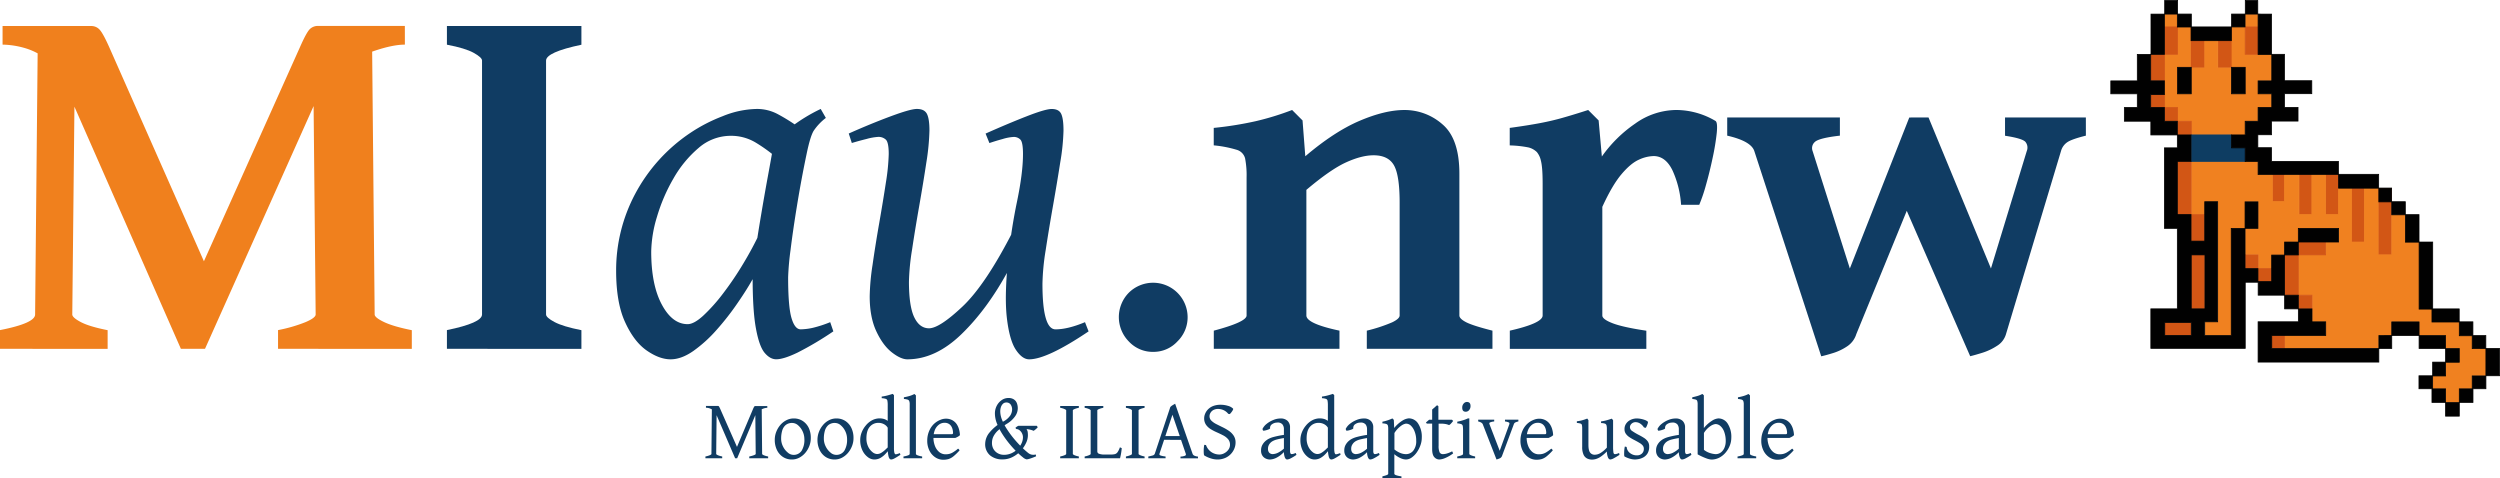 <svg xmlns="http://www.w3.org/2000/svg" viewBox="0 0 1226.89 234.66"><defs><style>.cls-1{fill:#f0801d;}.cls-2{fill:#103c63;}.cls-3{fill:#d25615;stroke:#d25617;}.cls-3,.cls-4,.cls-5,.cls-6{stroke-miterlimit:10;stroke-width:0.37px;}.cls-4{fill:#f08120;stroke:#f08120;}.cls-5{fill:#0e3d62;stroke:#0d3c61;}.cls-6{fill:#010101;stroke:#010101;}</style></defs><g id="Wortmarke"><path class="cls-1" d="M36.23,197.41v-9.18q17.24-3.39,17.23-7.67L54.72,50.77l18.36-3.14L71.7,180.56q0,1.5,4.15,3.71t13.2,4v9.18Zm104.39-33.2q1.75,3.9.31,10.63t-4.59,22.57H125L67.55,66.75a27.88,27.88,0,0,0-8.62-11.57A31.74,31.74,0,0,0,47.8,49.64a41.6,41.6,0,0,0-10.31-1.51V39H81a5.44,5.44,0,0,1,4.21,1.89q1.69,1.89,4.71,8.68ZM234.93,48.13q-5.66,0-14.27,2.83a72.36,72.36,0,0,0-16.22,7.67q-7.62,4.84-10.38,10.88l-57.22,127.9h-.5q-1.89-10.56-3.4-16.79a79.67,79.67,0,0,1-1.88-9.87,12.62,12.62,0,0,1,.75-6.29L183.37,49.52q3.27-7.43,4.91-9a5.61,5.61,0,0,1,4-1.57h42.63ZM172.68,197.41v-9.18a73.49,73.49,0,0,0,13.46-3.9q5-2.13,5-3.77L189.91,55.68l28.93-7.17,1.26,132.05c0,1,1.52,2.24,4.59,3.71s7.6,2.79,13.64,4v9.18Z" transform="translate(-36.23 -26.23)"/><path class="cls-2" d="M255.56,197.41v-9.18q17.22-3.53,17.23-7.67V55.93c0-1-1.37-2.26-4.09-3.77s-7.1-2.85-13.14-4V39h66v9.18q-17.35,3.66-17.35,7.8V180.56q0,1.5,4.15,3.71t13.2,4v9.18Z" transform="translate(-36.23 -26.23)"/><path class="cls-2" d="M433.89,91a13.21,13.21,0,0,0-5,6.16c-1,2.51-1.85,4.74-2.52,6.66s-1.76,2.9-3.27,2.9-3.48-1.15-6.16-3.46a77,77,0,0,0-9.62-6.92,23.36,23.36,0,0,0-12.51-3.46,24,24,0,0,0-15.79,6,55.77,55.77,0,0,0-12.32,15,85.47,85.47,0,0,0-8.05,18.73,61.88,61.88,0,0,0-2.83,17.11q0,16.22,5.16,25.9t12.7,9.69q3.14,0,7.73-4.22a84.79,84.79,0,0,0,9.75-10.94,153.22,153.22,0,0,0,9.93-14.71,168.6,168.6,0,0,0,8.3-15.53l-3.27,22.38Q403,168,398.23,174.9a129.38,129.38,0,0,1-10.31,13.2,66.23,66.23,0,0,1-11.44,10.38q-5.85,4.08-11.13,4.09-5.53,0-11.76-4.34T343,184.33q-4.4-9.56-4.4-25.28a79.72,79.72,0,0,1,9.31-37.6,82.75,82.75,0,0,1,27-29.93,79.39,79.39,0,0,1,15.9-8.24A46.23,46.23,0,0,1,407.6,79.7a21.54,21.54,0,0,1,10.5,2.64A90.65,90.65,0,0,1,427,87.81,16.48,16.48,0,0,0,433.89,91Zm11.31,97.84a158,158,0,0,1-17.6,10.44q-6.8,3.27-10.44,3.27-3,0-5.66-3.15t-4.27-11.88q-1.65-8.74-1.64-25.47a94.66,94.66,0,0,1,1.26-12.13q1.26-8.49,2.95-18.55t3.27-18.62q1.57-8.55,2.2-12.2,1.26-5.77,8.3-11.31A82.34,82.34,0,0,1,439,79.7l2.52,4.4a27,27,0,0,0-6,6.35q-1.69,2.83-3.45,11.38-2.52,12-4.59,24.59t-3.27,22.38a131.46,131.46,0,0,0-1.2,13.52q0,14.34,1.64,19.94t4.52,5.59a28.85,28.85,0,0,0,6-.75,57.19,57.19,0,0,0,8.49-2.77Z" transform="translate(-36.23 -26.23)"/><path class="cls-2" d="M533.36,139.69,531,159.05q-10.31,19-23,31.25t-26.47,12.27c-2.18,0-4.74-1.16-7.67-3.46s-5.47-5.77-7.61-10.38-3.21-10.31-3.21-17.1a113.61,113.61,0,0,1,1.39-15.34q1.38-9.69,3.27-20.5T471,115.73a103.18,103.18,0,0,0,1.38-13.9q0-5.77-1.45-7.1a5.28,5.28,0,0,0-3.71-1.32,27.54,27.54,0,0,0-5.66,1q-4,1-7.29,2l-1.51-4.65q10.69-4.77,20.5-8.42T486.2,79.7q3.65,0,4.91,2.39c.83,1.59,1.25,4.32,1.25,8.17a113.49,113.49,0,0,1-1.5,15.6q-1.51,10-3.53,21.5t-3.52,21.51a113.56,113.56,0,0,0-1.51,15.59q0,12,2.58,17.42t7.23,5.47q5.16,0,16.48-10.69T533.36,139.69Zm37.1,49.17q-20.37,13.71-29.17,13.71c-2.27,0-4.45-1.58-6.54-4.72s-3.57-8.38-4.41-15.72-.58-17.25.76-29.74A271.58,271.58,0,0,1,535.37,125q2.89-13.95,2.9-23.14,0-5.77-1.26-7.1a4.47,4.47,0,0,0-3.4-1.32,22.67,22.67,0,0,0-5.28,1q-3.65,1-6.54,2l-1.88-4.65q10.68-4.77,20-8.42t12.45-3.65q3.52,0,4.66,2.39c.75,1.59,1.13,4.32,1.13,8.17a107,107,0,0,1-1.58,15.53q-1.56,10-3.58,21.45T549.4,149a115.19,115.19,0,0,0-1.58,16.48q0,22.38,6.42,22.38,6,0,14.46-3.52Z" transform="translate(-36.23 -26.23)"/><path class="cls-2" d="M602.31,198.91a16,16,0,0,1-12.13-5.13,17.06,17.06,0,0,1,0-23.87,16.94,16.94,0,0,1,28.88,12,16.49,16.49,0,0,1-5,11.87A15.9,15.9,0,0,1,602.31,198.91Z" transform="translate(-36.23 -26.23)"/><path class="cls-2" d="M707,197.41V188.5a77.14,77.14,0,0,0,12.45-4.09q3.66-1.77,3.66-3.36V125.63q0-13.42-2.81-18.31t-10-4.88q-5.85,0-13.49,3.48t-19.47,13.49v61.64q0,4,16.24,7.45v8.91H631.91V188.5Q648,184.23,648,181.05V113.3a43.61,43.61,0,0,0-.73-9.34,5.94,5.94,0,0,0-4.09-4.21,57.81,57.81,0,0,0-11.3-2.19V89a171.92,171.92,0,0,0,20.57-3.29,135.54,135.54,0,0,0,17.89-5.5l5.12,5.13,1.35,17.58Q691,90.84,703.45,85.53t22-5.31a28,28,0,0,1,18.74,7.08q8.24,7.08,8.24,24.17v69.58q0,1.59,3.29,3.3t12.94,4.15v8.91Z" transform="translate(-36.23 -26.23)"/><path class="cls-2" d="M878.13,85.59q1.1.73.61,5.86a116.07,116.07,0,0,1-2,12.15q-1.47,7-3.3,13.43a79.94,79.94,0,0,1-3.29,9.7h-8.92A47.92,47.92,0,0,0,857,109.82q-3.42-7-9.28-7a18.28,18.28,0,0,0-7.2,1.78q-4,1.77-8.54,7.14t-9.4,16v53.34c0,1.22,1.69,2.49,5.06,3.79s8.89,2.52,16.54,3.66v8.91h-67V188.5q16.11-3.66,16.11-7.45v-64.7q0-8.05-.85-11.23a9.86,9.86,0,0,0-2-4.27,9,9,0,0,0-4.09-2.26,53.31,53.31,0,0,0-9.21-1V89q8.91-1.22,15-2.38t11.35-2.69q5.31-1.51,12.15-3.72l5.13,5.13,1.58,17.7a64.51,64.51,0,0,1,16.3-16.11,35,35,0,0,1,20.2-6.72A38,38,0,0,1,878.13,85.59Z" transform="translate(-36.23 -26.23)"/><path class="cls-2" d="M947.22,190.21a11.11,11.11,0,0,1-4.51,6,26.28,26.28,0,0,1-6.9,3.29q-3.6,1.11-5.8,1.59L897.17,100.36q-1.59-4.87-13.3-7.56V83.88h55.3V92.8Q928.67,94,926.77,96a4,4,0,0,0-1,4.33L944.05,158l29.17-74.1h8.55L982.5,104ZM1059.89,92.8Q1053,94.51,1050.8,96a7.71,7.71,0,0,0-3.11,4.33l-27,89.85a10,10,0,0,1-4.46,5.8,28.89,28.89,0,0,1-7.26,3.41c-2.52.78-4.48,1.33-5.86,1.65L968.46,121.6,974,83.88h8.66l30.64,74.1,17.58-57.62a4.42,4.42,0,0,0-.67-4.51q-1.53-1.71-10-3V83.88h39.67Z" transform="translate(-36.23 -26.23)"/></g><g id="Untertitel"><path class="cls-2" d="M382.42,251.12v-.87a11.21,11.21,0,0,0,2.17-.63c.52-.23.78-.44.78-.61l.21-22.23,2.36-.51L387.71,249q0,.24.75.6a10,10,0,0,0,2.2.64v.87ZM398,245.75a5.1,5.1,0,0,1,.36,1.72,16.63,16.63,0,0,1-.44,3.65H397l-9.3-21.59a4.54,4.54,0,0,0-1.43-1.92,5.88,5.88,0,0,0-1.87-1,6.19,6.19,0,0,0-1.72-.28v-.88h5.82a.68.68,0,0,1,.61.31,13.72,13.72,0,0,1,.69,1.4Zm14.79-19.39a6,6,0,0,0-2.12.46,10.75,10.75,0,0,0-2.21,1.16,3.57,3.57,0,0,0-1.3,1.41L398,251.12h-.08c-.2-1.14-.33-2-.39-2.71a8.4,8.4,0,0,1,0-1.6,3.88,3.88,0,0,1,.27-1l7.87-18.6a10.79,10.79,0,0,1,.72-1.47.71.71,0,0,1,.58-.24h5.82Zm-8.85,24.76v-.87a14.47,14.47,0,0,0,2.27-.63c.59-.23.89-.44.89-.61l-.21-21.43,3.16-1.16.2,22.59c0,.16.25.36.74.6a10.25,10.25,0,0,0,2.21.64v.87Z" transform="translate(-36.23 -26.23)"/><path class="cls-2" d="M434.13,241.25a10.41,10.41,0,0,1-.74,3.91,11.66,11.66,0,0,1-2,3.36,10,10,0,0,1-2.95,2.35,7.67,7.67,0,0,1-3.53.86,7.88,7.88,0,0,1-4.46-1.26,8.33,8.33,0,0,1-2.95-3.44,11.23,11.23,0,0,1-1.05-4.94,10.79,10.79,0,0,1,.72-3.9,11.68,11.68,0,0,1,2-3.38,9.71,9.71,0,0,1,3-2.36,7.67,7.67,0,0,1,3.59-.86,7.83,7.83,0,0,1,4.45,1.26,8.34,8.34,0,0,1,2.95,3.44A11.4,11.4,0,0,1,434.13,241.25Zm-3.15.61a9,9,0,0,0-.89-4,8.73,8.73,0,0,0-2.23-2.94,4.38,4.38,0,0,0-2.76-1.12,4.92,4.92,0,0,0-3.27,1,5.61,5.61,0,0,0-1.73,2.75,13.76,13.76,0,0,0-.52,3.91,8.44,8.44,0,0,0,.95,3.95,8.84,8.84,0,0,0,2.32,2.93,4.24,4.24,0,0,0,2.61,1.11,4.62,4.62,0,0,0,4.21-2.07A10.37,10.37,0,0,0,431,241.86Z" transform="translate(-36.23 -26.23)"/><path class="cls-2" d="M455.09,241.25a10.41,10.41,0,0,1-.74,3.91,11.66,11.66,0,0,1-2,3.36,10,10,0,0,1-2.95,2.35,7.66,7.66,0,0,1-3.52.86,7.91,7.91,0,0,1-4.47-1.26,8.4,8.4,0,0,1-2.95-3.44,11.23,11.23,0,0,1-1.05-4.94,10.79,10.79,0,0,1,.72-3.9,11.49,11.49,0,0,1,2-3.38,9.55,9.55,0,0,1,2.95-2.36,7.67,7.67,0,0,1,3.59-.86,7.88,7.88,0,0,1,4.46,1.26,8.39,8.39,0,0,1,2.94,3.44A11.26,11.26,0,0,1,455.09,241.25Zm-3.15.61a9,9,0,0,0-.88-4,8.76,8.76,0,0,0-2.24-2.94,4.36,4.36,0,0,0-2.76-1.12,4.92,4.92,0,0,0-3.27,1,5.69,5.69,0,0,0-1.73,2.75,13.76,13.76,0,0,0-.52,3.91,8.44,8.44,0,0,0,.95,3.95,8.84,8.84,0,0,0,2.32,2.93,4.26,4.26,0,0,0,2.62,1.11,4.61,4.61,0,0,0,4.2-2.07A10.37,10.37,0,0,0,451.94,241.86Z" transform="translate(-36.23 -26.23)"/><path class="cls-2" d="M473.39,245.83c-.91,1.19-1.77,2.23-2.59,3.12a10.57,10.57,0,0,1-2.57,2.05,6.19,6.19,0,0,1-3,.73,5.23,5.23,0,0,1-3.09-1.15,8.82,8.82,0,0,1-2.67-3.31,11.54,11.54,0,0,1-1.08-5.18,10.24,10.24,0,0,1,.69-3.6,11.91,11.91,0,0,1,2-3.4,10.27,10.27,0,0,1,3-2.54,8,8,0,0,1,3.89-1,7.66,7.66,0,0,1,2.46.42,8.12,8.12,0,0,1,2.83,2,3.37,3.37,0,0,1-.28,1.66,2.83,2.83,0,0,1-.92.84,4.53,4.53,0,0,0-1.91-2,5.57,5.57,0,0,0-2.81-.72,5.39,5.39,0,0,0-4.25,1.91c-1.1,1.27-1.66,3.17-1.66,5.73a9.08,9.08,0,0,0,.85,4,7.57,7.57,0,0,0,2.05,2.66,3.86,3.86,0,0,0,2.33,1,4,4,0,0,0,2.09-.62,12.43,12.43,0,0,0,2-1.55l1.94-1.84a1.56,1.56,0,0,1,.47.35A2.12,2.12,0,0,1,473.39,245.83Zm4.72,3.58c-1.25.83-2.22,1.42-2.91,1.78a3.88,3.88,0,0,1-1.61.54c-.54,0-1-.45-1.26-1.37a17.36,17.36,0,0,1-.45-4.77v-20.4a11.71,11.71,0,0,0-.14-2.2,1.18,1.18,0,0,0-.75-1,7.41,7.41,0,0,0-2.06-.34v-.8a21.31,21.31,0,0,0,3-.6c.89-.25,1.68-.49,2.39-.72l.63.61V246a11.54,11.54,0,0,0,.13,2.08,2.42,2.42,0,0,0,.34.93c.1.15.33.2.69.14a11.34,11.34,0,0,0,1.75-.56Z" transform="translate(-36.23 -26.23)"/><path class="cls-2" d="M479.62,251.12v-.87a11.68,11.68,0,0,0,2.4-.61c.43-.21.65-.42.65-.63V224.75a4.66,4.66,0,0,0-.23-1.72,1.26,1.26,0,0,0-.86-.7,9.51,9.51,0,0,0-1.76-.31v-.81q1.47-.28,2.7-.63a13.76,13.76,0,0,0,2.47-1l.73.69V249c0,.2.23.41.7.63a10.36,10.36,0,0,0,2.36.61v.87Z" transform="translate(-36.23 -26.23)"/><path class="cls-2" d="M507.32,239.79a3.94,3.94,0,0,1-1,.75,12.17,12.17,0,0,1-1.26.61H493.4l0-1.83h9.76a1,1,0,0,0,.63-.15.86.86,0,0,0,.15-.58,7.24,7.24,0,0,0-.17-1.37,5.33,5.33,0,0,0-.6-1.62,3.69,3.69,0,0,0-1.27-1.34,3.87,3.87,0,0,0-2.15-.54,4.46,4.46,0,0,0-2.85,1,6.19,6.19,0,0,0-1.9,2.59,10,10,0,0,0-.67,3.74,10.86,10.86,0,0,0,.72,4,7.35,7.35,0,0,0,2.08,3,4.89,4.89,0,0,0,3.23,1.13,7.45,7.45,0,0,0,1.65-.18,6.7,6.7,0,0,0,1.85-.76,18.34,18.34,0,0,0,2.54-1.83,1.39,1.39,0,0,1,.47.41,3,3,0,0,1,.28.42,25.89,25.89,0,0,1-3.09,3,7.37,7.37,0,0,1-2.41,1.3,9.45,9.45,0,0,1-2.54.31,6.92,6.92,0,0,1-3.86-1.17,8.32,8.32,0,0,1-2.88-3.28,10.74,10.74,0,0,1-1.09-5,11.83,11.83,0,0,1,1.19-5.2,9.86,9.86,0,0,1,3.31-3.9,10,10,0,0,1,2.17-1.12,6.85,6.85,0,0,1,2.37-.48,6.54,6.54,0,0,1,3.33.78,6.2,6.2,0,0,1,2.14,2,8.76,8.76,0,0,1,1.14,2.67A11.62,11.62,0,0,1,507.32,239.79Z" transform="translate(-36.23 -26.23)"/><path class="cls-2" d="M545.51,235.9a7.84,7.84,0,0,1-1,1c-.34.28-.67.53-1,.76a10.59,10.59,0,0,0-3.5-.83,3.81,3.81,0,0,1,.56,1.35,12.06,12.06,0,0,1,.11,1.84,8.88,8.88,0,0,1-1,3.79,14.72,14.72,0,0,1-2.65,3.81,14,14,0,0,1-3.95,2.93,10.58,10.58,0,0,1-4.85,1.13,9.23,9.23,0,0,1-6.15-2,7.14,7.14,0,0,1-2.36-5.79,8.94,8.94,0,0,1,2.26-5.57,21.27,21.27,0,0,1,6.35-5.1,9.36,9.36,0,0,0,3.72-3.12,5.78,5.78,0,0,0,.88-2.88,4.27,4.27,0,0,0-.71-2.46,2.46,2.46,0,0,0-2.16-1,2.26,2.26,0,0,0-1.63.64,4.09,4.09,0,0,0-1,1.63,6.79,6.79,0,0,0-.32,2.07,11.38,11.38,0,0,0,.91,4.24,26.79,26.79,0,0,0,2.44,4.61,47.85,47.85,0,0,0,3.33,4.53c1.22,1.46,2.43,2.79,3.66,4s2.33,2.21,3.33,3a3.91,3.91,0,0,0,1.67.85,4.63,4.63,0,0,0,2.08-.06l.18.88a29.78,29.78,0,0,1-3,1.15,6.89,6.89,0,0,1-1.67.37,4.19,4.19,0,0,1-1.81-1,34.17,34.17,0,0,1-3.08-2.75,52.52,52.52,0,0,1-3.62-4,49.17,49.17,0,0,1-3.45-4.77,30,30,0,0,1-2.59-5.07,13.45,13.45,0,0,1-1-4.86,8.15,8.15,0,0,1,.94-3.93,7.55,7.55,0,0,1,2.44-2.74,5.72,5.72,0,0,1,3.22-1,4.68,4.68,0,0,1,2.73.71,3.81,3.81,0,0,1,1.45,1.84,6.84,6.84,0,0,1,.44,2.46,6.77,6.77,0,0,1-1.34,4A13,13,0,0,1,530.7,234a29.1,29.1,0,0,0-4.62,3.43,10.3,10.3,0,0,0-2.35,3.05,7.11,7.11,0,0,0-.68,3.06,5.85,5.85,0,0,0,.83,3.21,5.53,5.53,0,0,0,2.17,2,6,6,0,0,0,2.82.68,8.76,8.76,0,0,0,3.88-.83,10,10,0,0,0,3-2.14,9.81,9.81,0,0,0,1.86-2.78,7,7,0,0,0,.64-2.75,4.49,4.49,0,0,0-.48-2.08,4.36,4.36,0,0,0-1.23-1.5,2.59,2.59,0,0,0-1.55-.56l-.45-.57a3.82,3.82,0,0,1,.67-.57,3.2,3.2,0,0,1,.84-.46h9Z" transform="translate(-36.23 -26.23)"/><path class="cls-2" d="M556.52,251.12v-.87a11,11,0,0,0,2.17-.63c.52-.23.78-.44.78-.61V227.62c0-.17-.24-.37-.74-.61a8.87,8.87,0,0,0-2.21-.65v-.88h9.16v.88a11.16,11.16,0,0,0-2.15.63c-.53.23-.8.44-.8.63V249c0,.16.25.36.74.6a10.25,10.25,0,0,0,2.21.64v.87Z" transform="translate(-36.23 -26.23)"/><path class="cls-2" d="M586.73,246.16a29.71,29.71,0,0,1-.41,3.06c-.18.87-.32,1.51-.43,1.9H568.53v-.87a11.21,11.21,0,0,0,2.17-.63c.52-.23.78-.44.78-.61V227.62c0-.17-.25-.37-.74-.61a9,9,0,0,0-2.21-.65v-.88h9.16v.88a11.52,11.52,0,0,0-2.16.63c-.53.23-.79.44-.79.63v20.16a1.21,1.21,0,0,0,.78,1.11,7.42,7.42,0,0,0,3,.4h2.91a7.8,7.8,0,0,0,2-.21,2.43,2.43,0,0,0,1.29-1,9.6,9.6,0,0,0,1.11-2.33Z" transform="translate(-36.23 -26.23)"/><path class="cls-2" d="M588.78,251.12v-.87a11.21,11.21,0,0,0,2.17-.63c.52-.23.78-.44.78-.61V227.62c0-.17-.25-.37-.74-.61a9,9,0,0,0-2.21-.65v-.88h9.16v.88a11.52,11.52,0,0,0-2.16.63c-.53.23-.79.44-.79.63V249c0,.16.25.36.74.6a10.08,10.08,0,0,0,2.21.64v.87Z" transform="translate(-36.23 -26.23)"/><path class="cls-2" d="M607.52,242.07l-2.26,6.79c-.13.42,0,.73.55.92a11.35,11.35,0,0,0,2.43.47v.87h-8.47v-.87a19.53,19.53,0,0,0,2.2-.51,1.46,1.46,0,0,0,1-.88L610.56,226a5,5,0,0,1,1.16-.93c.46-.28.86-.51,1.22-.7l8.54,24.54a1.68,1.68,0,0,0,.79.9,5.35,5.35,0,0,0,1.88.49v.87h-8.59v-.87a6.51,6.51,0,0,0,2.19-.41.72.72,0,0,0,.4-1l-2.32-6.79Zm7.68-1.84-3.59-10.46-3.48,10.46Z" transform="translate(-36.23 -26.23)"/><path class="cls-2" d="M639.74,229.45l-.73-.12a6.31,6.31,0,0,0-2.44-1.88,6.8,6.8,0,0,0-2.49-.53,4.8,4.8,0,0,0-2.45.57,3.69,3.69,0,0,0-1.38,1.4,3.31,3.31,0,0,0-.44,1.6,3,3,0,0,0,.92,2.19,9.58,9.58,0,0,0,2.39,1.67c1,.51,2,1,3.08,1.53a23.91,23.91,0,0,1,3.08,1.77,8.59,8.59,0,0,1,2.38,2.39,6,6,0,0,1,.93,3.41,7.79,7.79,0,0,1-.55,2.81,8.46,8.46,0,0,1-4.51,4.7,9.49,9.49,0,0,1-4,.77,10.69,10.69,0,0,1-3.09-.54,13.31,13.31,0,0,1-3.2-1.45c-.09-.06-.16-.28-.21-.68a12,12,0,0,1-.07-1.45c0-.56,0-1.12.07-1.69a9.4,9.4,0,0,1,.21-1.39l.84.1a7,7,0,0,0,2.73,3.53,7.12,7.12,0,0,0,3.86,1.13,5,5,0,0,0,2.41-.65,5.72,5.72,0,0,0,2-1.74,4,4,0,0,0,.78-2.37,4.12,4.12,0,0,0-.91-2.74,8.08,8.08,0,0,0-2.36-1.86c-1-.52-2-1-3.07-1.48a24.43,24.43,0,0,1-3.06-1.57,7.94,7.94,0,0,1-2.36-2.17,5.52,5.52,0,0,1-.92-3.27,5.85,5.85,0,0,1,.44-2.08A6.73,6.73,0,0,1,629,227.2a7.09,7.09,0,0,1,2.51-1.68,9.81,9.81,0,0,1,3.78-.65,12.1,12.1,0,0,1,3.57.53,5.62,5.62,0,0,1,2.48,1.34c.13.11.11.34-.07.7a7.34,7.34,0,0,1-.73,1.12A5.75,5.75,0,0,1,639.74,229.45Z" transform="translate(-36.23 -26.23)"/><path class="cls-2" d="M666.48,241.19a35.84,35.84,0,0,0-3.64.73,8.68,8.68,0,0,0-2,.77,4.52,4.52,0,0,0-2,2.11,3.87,3.87,0,0,0-.34,1.66,2.91,2.91,0,0,0,.4,1.65,1.94,1.94,0,0,0,.93.77,2.46,2.46,0,0,0,.87.21,6.45,6.45,0,0,0,2.69-.67,13.21,13.21,0,0,0,3-2.1l.16,1.5a13.22,13.22,0,0,1-3.8,3,7.81,7.81,0,0,1-3.28.92,4.72,4.72,0,0,1-2-.44,3.92,3.92,0,0,1-1.68-1.41,4.31,4.31,0,0,1-.68-2.54,5.57,5.57,0,0,1,.54-2.6,7.13,7.13,0,0,1,1.29-1.78,8.21,8.21,0,0,1,1.63-1.24,11.72,11.72,0,0,1,2.77-1.08,44.23,44.23,0,0,1,5-1Zm6,8.26a22.11,22.11,0,0,1-2.86,1.73,4.35,4.35,0,0,1-1.7.55c-.47,0-.86-.35-1.16-1.07a7.78,7.78,0,0,1-.44-2.88V236.84a3.72,3.72,0,0,0-.72-2.33,3,3,0,0,0-2.7-.89,4.12,4.12,0,0,0-2.37.78,2.07,2.07,0,0,0-1,2c0,.16-.2.34-.69.55a10.43,10.43,0,0,1-1.58.5,3.08,3.08,0,0,1-1.19.11l-.28-.8a7.28,7.28,0,0,1,2.07-2.53,12.74,12.74,0,0,1,3.27-1.9,9.38,9.38,0,0,1,3.53-.73,4.77,4.77,0,0,1,3.45,1.17,4.3,4.3,0,0,1,1.21,3.26V247.5q0,1.59.81,1.59a3.48,3.48,0,0,0,.74-.11c.29-.08.72-.23,1.26-.44Z" transform="translate(-36.23 -26.23)"/><path class="cls-2" d="M689.4,245.83c-.91,1.19-1.78,2.23-2.6,3.12a10.53,10.53,0,0,1-2.56,2.05,6.23,6.23,0,0,1-3,.73,5.28,5.28,0,0,1-3.09-1.15,8.82,8.82,0,0,1-2.67-3.31,11.68,11.68,0,0,1-1.07-5.18,10.24,10.24,0,0,1,.69-3.6,12.11,12.11,0,0,1,2-3.4,10.53,10.53,0,0,1,3-2.54,8,8,0,0,1,3.89-1,7.57,7.57,0,0,1,2.46.42,8.12,8.12,0,0,1,2.83,2,3.52,3.52,0,0,1-.27,1.66,2.87,2.87,0,0,1-.93.84,4.51,4.51,0,0,0-1.9-2,5.64,5.64,0,0,0-2.82-.72,5.37,5.37,0,0,0-4.24,1.91c-1.11,1.27-1.66,3.17-1.66,5.73a9.08,9.08,0,0,0,.84,4,7.59,7.59,0,0,0,2.06,2.66,3.84,3.84,0,0,0,2.33,1,3.93,3.93,0,0,0,2.08-.62,12.06,12.06,0,0,0,2-1.55l1.93-1.84a1.45,1.45,0,0,1,.47.35A2.26,2.26,0,0,1,689.4,245.83Zm4.72,3.58c-1.25.83-2.22,1.42-2.91,1.78a3.88,3.88,0,0,1-1.61.54c-.54,0-1-.45-1.26-1.37a17.36,17.36,0,0,1-.45-4.77v-20.4a12.65,12.65,0,0,0-.14-2.2,1.21,1.21,0,0,0-.76-1,7.32,7.32,0,0,0-2-.34v-.8a21.61,21.61,0,0,0,3-.6c.88-.25,1.68-.49,2.38-.72l.63.61V246a12.56,12.56,0,0,0,.13,2.08,2.42,2.42,0,0,0,.34.93c.11.15.34.2.69.14a10.69,10.69,0,0,0,1.75-.56Z" transform="translate(-36.23 -26.23)"/><path class="cls-2" d="M707.28,241.19a35.84,35.84,0,0,0-3.64.73,8.38,8.38,0,0,0-2,.77,5.09,5.09,0,0,0-1.12.86,5.41,5.41,0,0,0-.85,1.25,3.87,3.87,0,0,0-.33,1.66,2.92,2.92,0,0,0,.39,1.65,2,2,0,0,0,.93.77,2.5,2.5,0,0,0,.88.21,6.41,6.41,0,0,0,2.68-.67,13.21,13.21,0,0,0,3-2.1l.17,1.5a13.39,13.39,0,0,1-3.81,3,7.77,7.77,0,0,1-3.27.92,4.77,4.77,0,0,1-2-.44,4,4,0,0,1-1.68-1.41,4.38,4.38,0,0,1-.68-2.54,5.57,5.57,0,0,1,.54-2.6,7.39,7.39,0,0,1,1.29-1.78,8.21,8.21,0,0,1,1.63-1.24,11.83,11.83,0,0,1,2.78-1.08,43.53,43.53,0,0,1,5-1Zm6,8.26a23.55,23.55,0,0,1-2.86,1.73,4.39,4.39,0,0,1-1.7.55c-.48,0-.86-.35-1.16-1.07a7.55,7.55,0,0,1-.45-2.88V236.84a3.78,3.78,0,0,0-.71-2.33,3.08,3.08,0,0,0-2.71-.89,4.12,4.12,0,0,0-2.37.78,2.07,2.07,0,0,0-.95,2c0,.16-.2.34-.69.55a10.08,10.08,0,0,1-1.58.5,3,3,0,0,1-1.18.11l-.29-.8a7.21,7.21,0,0,1,2.08-2.53,12.68,12.68,0,0,1,3.26-1.9,9.42,9.42,0,0,1,3.53-.73,4.74,4.74,0,0,1,3.45,1.17,4.3,4.3,0,0,1,1.21,3.26V247.5c0,1.06.27,1.59.82,1.59a3.4,3.4,0,0,0,.73-.11,13.31,13.31,0,0,0,1.26-.44Z" transform="translate(-36.23 -26.23)"/><path class="cls-2" d="M726.21,251.73a6.61,6.61,0,0,1-2.7-.68,12.23,12.23,0,0,1-3-1.92v9.62c0,.22.26.44.77.65A12,12,0,0,0,724,260v.87h-9.34V260a18.59,18.59,0,0,0,2.1-.62c.5-.2.75-.42.75-.65v-22.1a5.61,5.61,0,0,0-.17-1.56,1.21,1.21,0,0,0-.78-.78,6.75,6.75,0,0,0-1.9-.28v-.82a24.48,24.48,0,0,0,2.55-.68,20.41,20.41,0,0,0,2.34-.94l.71.71.18,4a15.79,15.79,0,0,1,4-3.6,6.92,6.92,0,0,1,3.13-1.14,5.44,5.44,0,0,1,4.6,2.53,11.82,11.82,0,0,1,1.81,7,10.8,10.8,0,0,1-.65,3.63,14,14,0,0,1-1.75,3.45,10.18,10.18,0,0,1-2.49,2.57A5,5,0,0,1,726.21,251.73Zm0-17.6a5.29,5.29,0,0,0-2.3,1,12.63,12.63,0,0,0-3.36,3.6v8.08a12,12,0,0,0,3.17,1.83,7.63,7.63,0,0,0,2.45.47,4.58,4.58,0,0,0,3.62-1.69,7.4,7.4,0,0,0,1.45-5,11.86,11.86,0,0,0-.72-4.26,7.74,7.74,0,0,0-1.85-3A3.5,3.5,0,0,0,726.21,234.13Z" transform="translate(-36.23 -26.23)"/><path class="cls-2" d="M749.37,248.74a17.68,17.68,0,0,1-3.84,2.24,8.3,8.3,0,0,1-2.92.75,3.3,3.3,0,0,1-2.47-1.14c-.71-.76-1.07-2.08-1.07-4V234.13h-2.62l-.43-.57,1.59-1.36h1.46v-5l2.42-2.12.64.51v6.62h6.65l.59.59a10,10,0,0,1-1,1.22,3.73,3.73,0,0,1-1,.83,7.53,7.53,0,0,0-1.48-.48,12.5,12.5,0,0,0-2.65-.23h-1v10.74a7.82,7.82,0,0,0,.48,3.33,1.8,1.8,0,0,0,1.71.89,7.22,7.22,0,0,0,1.79-.29,13.52,13.52,0,0,0,2.67-1.1Z" transform="translate(-36.23 -26.23)"/><path class="cls-2" d="M751.38,251.12v-.87c1.9-.38,2.85-.8,2.85-1.24V237.49a13.38,13.38,0,0,0-.12-2.1,1.25,1.25,0,0,0-.71-1,6.69,6.69,0,0,0-2-.39v-.82a25.86,25.86,0,0,0,2.73-.68,17.1,17.1,0,0,0,2.48-.94h.7V249c0,.16.22.36.68.6a8.71,8.71,0,0,0,2.17.64v.87Zm6.52-25.66a3,3,0,0,1-.67,2,2.11,2.11,0,0,1-1.69.83c-1.14,0-1.71-.65-1.71-2a2.91,2.91,0,0,1,.69-2,2.09,2.09,0,0,1,1.65-.8C757.32,223.53,757.9,224.17,757.9,225.46Z" transform="translate(-36.23 -26.23)"/><path class="cls-2" d="M781.38,233.07a6.1,6.1,0,0,0-1.62.54,1.67,1.67,0,0,0-.62.85l-5.76,15.46a2.1,2.1,0,0,1-1.27,1.3,10.07,10.07,0,0,1-1.47.51l-6.72-17.27c-.26-.64-1-1.1-2.26-1.39v-.87h7.86v.87a7.16,7.16,0,0,0-2.07.47c-.33.18-.41.48-.23.92l5,13,4.71-13c.14-.41.08-.71-.2-.89a5.86,5.86,0,0,0-1.92-.5v-.87h6.57Z" transform="translate(-36.23 -26.23)"/><path class="cls-2" d="M798.44,239.79a3.94,3.94,0,0,1-1,.75,12.17,12.17,0,0,1-1.26.61H784.52l0-1.83h9.77a.93.93,0,0,0,.62-.15.86.86,0,0,0,.15-.58,8,8,0,0,0-.16-1.37,5.92,5.92,0,0,0-.6-1.62,3.8,3.8,0,0,0-1.28-1.34,3.87,3.87,0,0,0-2.15-.54,4.46,4.46,0,0,0-2.85,1,6.19,6.19,0,0,0-1.9,2.59,10,10,0,0,0-.67,3.74,10.67,10.67,0,0,0,.73,4,7.23,7.23,0,0,0,2.07,3,4.89,4.89,0,0,0,3.23,1.13,7.61,7.61,0,0,0,1.66-.18,6.66,6.66,0,0,0,1.84-.76,18.34,18.34,0,0,0,2.54-1.83,1.39,1.39,0,0,1,.47.41,2.3,2.3,0,0,1,.28.42,25.15,25.15,0,0,1-3.09,3,7.37,7.37,0,0,1-2.41,1.3,9.43,9.43,0,0,1-2.53.31,6.92,6.92,0,0,1-3.87-1.17,8.4,8.4,0,0,1-2.88-3.28,10.74,10.74,0,0,1-1.09-5,11.83,11.83,0,0,1,1.19-5.2,9.73,9.73,0,0,1,5.49-5,6.75,6.75,0,0,1,2.36-.48,6.51,6.51,0,0,1,3.33.78,6.2,6.2,0,0,1,2.14,2,8.76,8.76,0,0,1,1.14,2.67A11.62,11.62,0,0,1,798.44,239.79Z" transform="translate(-36.23 -26.23)"/><path class="cls-2" d="M831,249.45c-1,.65-1.9,1.2-2.72,1.63a4.48,4.48,0,0,1-1.74.65c-.47,0-.86-.31-1.16-.94a8.77,8.77,0,0,1-.57-3,19.83,19.83,0,0,1-3,2.55,9.13,9.13,0,0,1-2.35,1.15,7.27,7.27,0,0,1-1.91.29,5.54,5.54,0,0,1-2.37-.51,3.86,3.86,0,0,1-1.8-1.87,9,9,0,0,1-.68-3.91v-8.79a9,9,0,0,0-.13-1.86,1,1,0,0,0-.68-.74,9.16,9.16,0,0,0-1.81-.31v-.81a18.38,18.38,0,0,0,2.61-.5,25.35,25.35,0,0,0,2.5-.84l.57.79v12c0,1.89.27,3.2.82,3.9a2.73,2.73,0,0,0,2.29,1.06,5.61,5.61,0,0,0,2.74-.79,14.14,14.14,0,0,0,3.2-2.71v-9.14a6.36,6.36,0,0,0-.19-1.82,1.22,1.22,0,0,0-.8-.81,6.61,6.61,0,0,0-1.86-.28v-.81a18.05,18.05,0,0,0,2.82-.57c.9-.26,1.73-.52,2.47-.77l.61.79V246A16.28,16.28,0,0,0,828,248a1.57,1.57,0,0,0,.36,1,1.26,1.26,0,0,0,.83.07,7.05,7.05,0,0,0,1.63-.54Z" transform="translate(-36.23 -26.23)"/><path class="cls-2" d="M845.57,245.36a6.19,6.19,0,0,1-.84,3.44,5.61,5.61,0,0,1-2.06,1.92,8.11,8.11,0,0,1-2.36.82,11.3,11.3,0,0,1-1.74.19,9.54,9.54,0,0,1-2.34-.36,12.53,12.53,0,0,1-2.75-1.12c-.08-.06-.14-.28-.17-.66a10.29,10.29,0,0,1,0-1.4c0-.54.05-1.07.11-1.6a7.36,7.36,0,0,1,.23-1.23l.88.23a4,4,0,0,0,1.55,2.91,5.34,5.34,0,0,0,3.54,1.2,3.38,3.38,0,0,0,2.4-.89,3,3,0,0,0,.93-2.31,2.53,2.53,0,0,0-.5-1.58,5.92,5.92,0,0,0-1.62-1.33c-.74-.45-1.72-1-2.92-1.61a21.61,21.61,0,0,1-2.14-1.28,6.25,6.25,0,0,1-1.66-1.62,3.73,3.73,0,0,1-.64-2.2,4.62,4.62,0,0,1,.88-2.87,5.53,5.53,0,0,1,2.25-1.8,7,7,0,0,1,2.91-.62,10.35,10.35,0,0,1,1.9.19,12.53,12.53,0,0,1,2,.54,4.57,4.57,0,0,1,1.48.83q.17.15,0,.81a11,11,0,0,1-.5,1.34,4.8,4.8,0,0,1-.49.9L843,236a6.09,6.09,0,0,0-2-2,4.12,4.12,0,0,0-2-.59,2.79,2.79,0,0,0-2.11.8,2.39,2.39,0,0,0-.76,1.64,2.27,2.27,0,0,0,1.1,1.9,30.74,30.74,0,0,0,3.39,2c.79.4,1.57.85,2.33,1.33a7,7,0,0,1,1.91,1.74A4.18,4.18,0,0,1,845.57,245.36Z" transform="translate(-36.23 -26.23)"/><path class="cls-2" d="M860.3,241.19a35.84,35.84,0,0,0-3.64.73,8.38,8.38,0,0,0-2,.77,5.09,5.09,0,0,0-1.12.86,5.41,5.41,0,0,0-.85,1.25,3.87,3.87,0,0,0-.33,1.66,2.92,2.92,0,0,0,.39,1.65,2,2,0,0,0,.93.77,2.46,2.46,0,0,0,.87.21,6.42,6.42,0,0,0,2.69-.67,13.21,13.21,0,0,0,3-2.1l.17,1.5a13.39,13.39,0,0,1-3.81,3,7.77,7.77,0,0,1-3.28.92,4.76,4.76,0,0,1-2-.44,4,4,0,0,1-1.68-1.41,4.38,4.38,0,0,1-.68-2.54,5.57,5.57,0,0,1,.54-2.6,7.39,7.39,0,0,1,1.29-1.78,8.21,8.21,0,0,1,1.63-1.24,11.83,11.83,0,0,1,2.78-1.08,43.53,43.53,0,0,1,5-1Zm6,8.26a23.55,23.55,0,0,1-2.86,1.73,4.39,4.39,0,0,1-1.7.55c-.48,0-.86-.35-1.16-1.07a7.55,7.55,0,0,1-.45-2.88V236.84a3.78,3.78,0,0,0-.71-2.33,3.08,3.08,0,0,0-2.71-.89,4.12,4.12,0,0,0-2.37.78,2.07,2.07,0,0,0-.95,2c0,.16-.2.34-.69.55a10.08,10.08,0,0,1-1.58.5,3.07,3.07,0,0,1-1.19.11l-.28-.8a7.21,7.21,0,0,1,2.08-2.53,12.68,12.68,0,0,1,3.26-1.9,9.42,9.42,0,0,1,3.53-.73,4.77,4.77,0,0,1,3.45,1.17,4.3,4.3,0,0,1,1.21,3.26V247.5c0,1.06.27,1.59.82,1.59a3.4,3.4,0,0,0,.73-.11,13.31,13.31,0,0,0,1.26-.44Z" transform="translate(-36.23 -26.23)"/><path class="cls-2" d="M885.88,241.11a10.38,10.38,0,0,1-.68,3.63,12.1,12.1,0,0,1-2,3.45,10.32,10.32,0,0,1-3.08,2.57,8.43,8.43,0,0,1-4.06,1,9.13,9.13,0,0,1-2.64-.67,29.09,29.09,0,0,1-4.06-1.89V224.75a5.43,5.43,0,0,0-.2-1.73,1.13,1.13,0,0,0-.77-.7,9,9,0,0,0-1.67-.3v-.81c.88-.21,1.73-.42,2.55-.65a12,12,0,0,0,2.39-1,8.29,8.29,0,0,1,.75.69v16.06a16.21,16.21,0,0,1,4-3.6,6.69,6.69,0,0,1,3.09-1.14,5.39,5.39,0,0,1,4.58,2.53A11.9,11.9,0,0,1,885.88,241.11Zm-2.74,1.71a13,13,0,0,0-.72-4.6,6.9,6.9,0,0,0-1.86-2.89,3.72,3.72,0,0,0-2.47-1,5.74,5.74,0,0,0-2.32.92,10.84,10.84,0,0,0-3.32,3.46V247a9.5,9.5,0,0,0,3.28,1.66,10.86,10.86,0,0,0,2.36.44,4.27,4.27,0,0,0,2.78-.92,5.65,5.65,0,0,0,1.7-2.35A8.08,8.08,0,0,0,883.14,242.82Z" transform="translate(-36.23 -26.23)"/><path class="cls-2" d="M888.94,251.12v-.87a11.68,11.68,0,0,0,2.4-.61c.43-.21.65-.42.65-.63V224.75a4.66,4.66,0,0,0-.23-1.72,1.28,1.28,0,0,0-.86-.7,9.51,9.51,0,0,0-1.76-.31v-.81q1.47-.28,2.7-.63a13.76,13.76,0,0,0,2.47-1l.73.69V249q0,.3.69.63a10.67,10.67,0,0,0,2.36.61v.87Z" transform="translate(-36.23 -26.23)"/><path class="cls-2" d="M916.64,239.79a4.14,4.14,0,0,1-1,.75,12.17,12.17,0,0,1-1.26.61H902.71l0-1.83h9.76a.9.9,0,0,0,.62-.15.81.81,0,0,0,.16-.58,7.24,7.24,0,0,0-.17-1.37,5.33,5.33,0,0,0-.6-1.62,3.69,3.69,0,0,0-1.27-1.34,3.88,3.88,0,0,0-2.16-.54,4.45,4.45,0,0,0-2.84,1,6.19,6.19,0,0,0-1.9,2.59,10,10,0,0,0-.67,3.74,10.86,10.86,0,0,0,.72,4,7.35,7.35,0,0,0,2.08,3,4.88,4.88,0,0,0,3.22,1.13,7.47,7.47,0,0,0,1.66-.18,6.7,6.7,0,0,0,1.85-.76,19,19,0,0,0,2.54-1.83,1.39,1.39,0,0,1,.47.41,3,3,0,0,1,.28.42,25.89,25.89,0,0,1-3.09,3,7.47,7.47,0,0,1-2.41,1.3,9.5,9.5,0,0,1-2.54.31,6.92,6.92,0,0,1-3.86-1.17,8.32,8.32,0,0,1-2.88-3.28,10.74,10.74,0,0,1-1.09-5,11.83,11.83,0,0,1,1.19-5.2,9.86,9.86,0,0,1,3.31-3.9,10,10,0,0,1,2.17-1.12,6.84,6.84,0,0,1,2.36-.48,6.55,6.55,0,0,1,3.34.78,6.2,6.2,0,0,1,2.14,2,8.76,8.76,0,0,1,1.14,2.67A11.62,11.62,0,0,1,916.64,239.79Z" transform="translate(-36.23 -26.23)"/></g><g id="Ebene_7" data-name="Ebene 7"><path id="Selection_2" data-name="Selection 2" class="cls-3" d="M1131.71,59.58h-7.07V39.71h7.07Zm-13.41,0h-7.07V39.71h7.07Zm65.61,72h-6.34V111.78h6.34Zm-13.07,0h-6.34V111.78h6.34Zm-13.41-6.35h-6V111.78h6Zm39.13,19.8h-6.34V118.51h6.34ZM1210,125.23v26.1h-6.72V118.77H1210" transform="translate(-36.23 -26.23)"/><path id="Selection_1" data-name="Selection 1" class="cls-4" d="M1144.4,33.14v6.31h-6.34V52.9h13v13h-6.73v6.34h6.73V79h-6.73v6.72H1138v6.73h-26.48V85.72h-6.73V79h-6.34V52.9h6.34V39.48h-6.34V33.14h6.34v6.34h6.35V59.24h-6.35v13h6.73V59.58h6.72V46.17h6.35V59.58h6.72V72.27h6.73v-13h-6.43V39.48h6.43V33.14Zm0,72.3h-.08v6.3h7.07v13.42h6V111.74h7.06V131.5h6.35V111.74h6.72V131.5h6.35v-13h6.34V145h6.35V118.47l6.76,0v32.83l6.72,0V131.54h6.69V145h6.72v32.82h6.35v6.35h13.41v6.72h6.34v6.35h6.73V210.6h-6.73v6.34h-6.34v6.73h-6.73v-6.73h-6.34V210.6h6.34v-6.72h6.73v-6.73h-6.73v-6.34h-13v-6.73H1210v6.73h-6.34v6.34h-46.16v-6.34h20.13v-6.73h-6.72v-13h-6.73V151.29h13.42V145H1184v-6.72h-19.76V145h-6.72v6.34h-6.35V158h-6.72v-6.73h-6.34v-13h-6.73v52.58h-13v-6.72h6.34V125.19h-6.34v6.35h-6.72v-26.1Zm-6.34,32.82h6.34v-13h-6.34Z" transform="translate(-36.23 -26.23)"/><path id="Selection_3" data-name="Selection 3" class="cls-3" d="M1144.4,52.86h-6.34V39.45h6.34Zm-39.55,0h-6.34v13h-6.73v-13h6.73V39.45h6.34ZM1098.54,79h6.35v6.72h6.72v6.73h-6.72V85.72h-6.35V79h-6.72V72.65h6.72Zm13,52.54h6.72v13h-6.72v-13h-6.73v-26.1h6.73Zm66,13.45v6.34h-13.41v19.76h6.72v6.72h-6.72v-6.72h-6.73V151.33h6.73V145Zm-33.17,13.07h6.72v6.34h-6.72v-6.34h-6.34v-6.73h6.34Zm-26.1,19.75h-6.72V151.33h6.72Zm-6.72,13h-13V184.5h13Zm45.85,6.35h-6.34v-6.35h6.34Z" transform="translate(-36.23 -26.23)"/><path id="Selection_4" data-name="Selection 4" class="cls-5" d="M1131.33,98.71h6.73v6.73h-26.48v-13h19.75Z" transform="translate(-36.23 -26.23)"/><path id="Selection" class="cls-6" d="M1144.25,26.42v6.72H1151V52.9h6.35V65.85h13.41V72.2h-13.41v6.72H1164v6.72h-13v6.73h-6.72v6.34H1151v6.73h32.83v6.34h19.75v6.73h6.35v6.72h6.72v6.35h6.73V145h6.72v32.82h13v6.35h6.73v6.72h6.34v6.35h6.72v13.41h-6.68V217h-6.35v6.73h-6.72v6.72h-6.73v-6.72h-6.68V217h-6.38v-6.34h6.72v-6.73h6.34v-6.72h-13v-6.35H1210v6.35h-6.34v6.72H1144.4V184.16h19.76v-6.35h-6.73v-6.72h-13v-6.35h-6.34v32.45h-46.32V177.81h13V138.3h-6.34V98.79h6.34V92.45h-13V85.72h-13V79h6.35V72.27h-13V65.93h13v-13h6.72V33.14h6.73V26.42h6.34v6.72h6.73v6.3h19.75v-6.3h6.73V26.42h6.19ZM1138,33.14v6.31h-6.72v6.76H1111.5V39.48h-6.73V33.14h-6.34V52.9h-6.72v13h6.72v6.72h-6.72V79h6.72v6.72h6.34v6.73h6.73v13h-6.73v26.1h6.73v13h6.72V125.23h6.35v58.93h-6.35v6.72h13V138.3H1138v-13h6.34v13H1138v19.76h6.34v6.34h6.73v-13h6.34V145h6.73V138.3h19.75V145h-19.75v6.34h-6.73v19.76h6.73v6.72h6.72v6.35h6.73v6.72h-26.48v6.34h52.58v-6.34H1210V184.2h13.41v6.72h13v6.34h6.73V204h-6.73v6.72h-6.34v6.35h6.34v6.72h6.73v-6.72h6.34v-6.35h6.73V197.3h-6.73V191h-6.34v-6.73h-13.41v-6.34h-6.31V145.06h-6.72V131.65H1210v-6.34h-6.34v-6.73h-19.76v-6.72H1144.4v-6.35h-6.34V98.79h-6.73V92.45h6.73V85.72h6.34V79h6.72V72.27h-6.72V65.93h6.72v-13h-6.72V33.14H1138Zm.08,39.13h-6.73v-13h6.73Zm-26.48,0h-6.73v-13h6.73Zm0,105.54h6.72V151.33h-6.72Zm-13,13h13V184.5h-13Z" transform="translate(-36.23 -26.23)"/></g></svg>